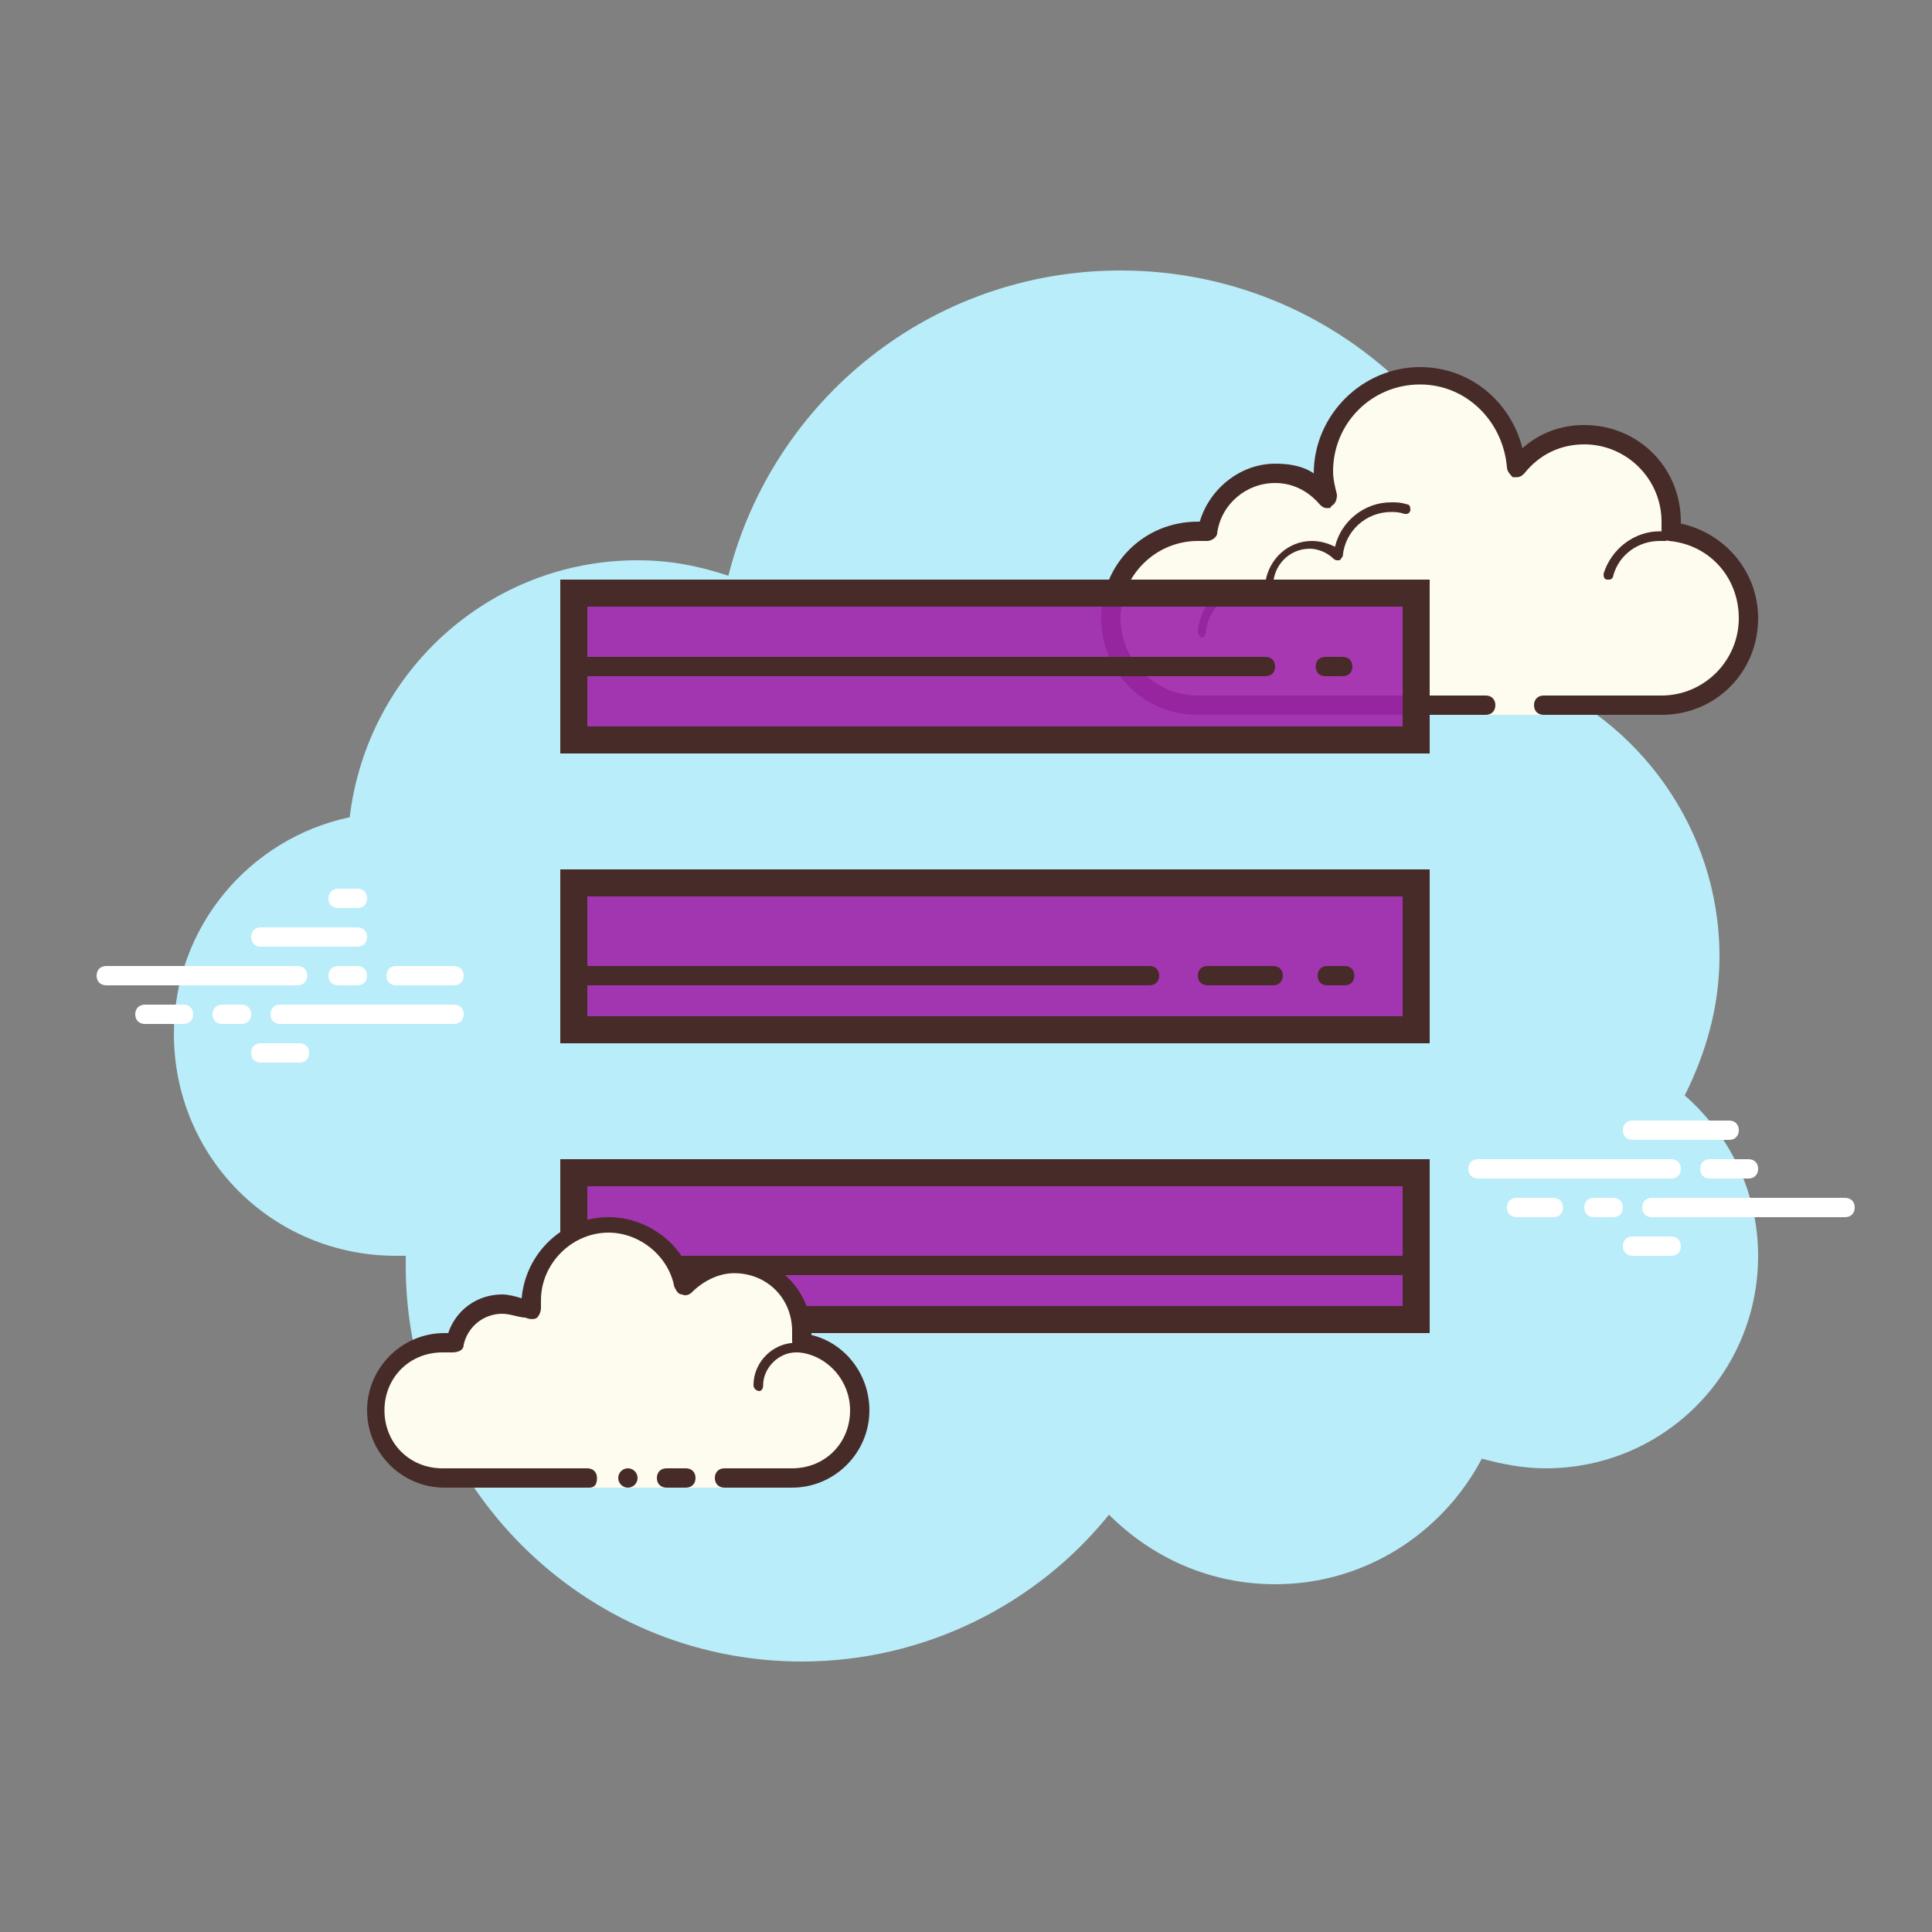 <svg xmlns="http://www.w3.org/2000/svg" xmlns:xlink="http://www.w3.org/1999/xlink" viewBox="0,0,256,256" width="100px" height="100px"><rect x="0" y="0" width="256" height="256" fill="#808080" stroke="none"/><g fill="none" fill-rule="nonzero" stroke="none" stroke-width="1" stroke-linecap="butt" stroke-linejoin="miter" stroke-miterlimit="10" stroke-dasharray="" stroke-dashoffset="0" font-family="none" font-weight="none" font-size="none" text-anchor="none" style="mix-blend-mode: normal"><g transform="scale(2.56,2.56)"><path d="M87.2,56.7c1.1,-2.2 1.8,-4.6 1.8,-7.2c0,-6.6 -4.2,-12.3 -10,-14.5v0c0,-11.6 -9.4,-21 -21,-21c-9.8,0 -18,6.7 -20.3,15.8c-1.5,-0.5 -3,-0.8 -4.7,-0.8c-7.7,0 -14,5.8 -14.9,13.3c-5.2,1.1 -9.1,5.7 -9.1,11.2c0,6.4 5.1,11.5 11.5,11.5c0.2,0 0.4,0 0.5,0c0,0.2 0,0.3 0,0.5c0,11.3 9.2,20.5 20.5,20.5c6.4,0 12.2,-3 15.9,-7.6c2.2,2.2 5.2,3.6 8.6,3.6c4.7,0 8.7,-2.7 10.7,-6.5c1.1,0.3 2.2,0.5 3.3,0.5c6.1,0 11,-4.9 11,-11c0,-3.3 -1.5,-6.3 -3.8,-8.3z" fill="#b9edf9"></path><path d="M79.9,36.5c0,0 3.6,0 6.1,0c2.5,0 4.5,-2 4.5,-4.5c0,-2.3 -1.8,-4.2 -4.1,-4.5c0,-0.2 0.1,-0.4 0.1,-0.5c0,-2.5 -2,-4.5 -4.5,-4.5c-1.4,0 -2.7,0.7 -3.5,1.7c-0.1,-2.6 -2.3,-4.7 -5,-4.7c-2.8,0 -5,2.2 -5,5c0,0.4 0.1,0.9 0.2,1.3c-0.7,-0.8 -1.6,-1.3 -2.7,-1.3c-1.8,0 -3.2,1.3 -3.5,3.1c-0.2,0 -0.4,-0.1 -0.5,-0.1c-2.5,0 -4.5,2 -4.5,4.5c0,2.5 2,4.5 4.5,4.5c2.5,0 9.5,0 9.5,0h5.4v0.5h3z" fill="#fdfcef"></path><path d="M73.5,19c-3,0 -5.5,2.5 -5.5,5.5v0c-0.6,-0.4 -1.3,-0.5 -2,-0.5c-1.8,0 -3.4,1.3 -3.9,3h-0.1c-2.8,0 -5,2.2 -5,5c0,2.8 2.2,5 5,5h14.9c0.3,0 0.5,-0.2 0.5,-0.5c0,-0.3 -0.2,-0.5 -0.5,-0.5h-14.9c-2.2,0 -4,-1.8 -4,-4c0,-2.2 1.8,-4 4,-4c0.1,0 0.2,0 0.3,0h0.1c0,0 0,0 0.1,0c0.2,0 0.5,-0.2 0.5,-0.4c0.2,-1.5 1.5,-2.6 3,-2.6c0.9,0 1.7,0.4 2.3,1.1c0.1,0.1 0.2,0.2 0.4,0.2c0.1,0 0.2,0 0.2,-0.1c0.2,-0.1 0.3,-0.3 0.3,-0.6c-0.1,-0.4 -0.2,-0.8 -0.2,-1.2c0,-2.5 2,-4.5 4.5,-4.5c2.4,0 4.3,1.9 4.5,4.3c0,0.2 0.2,0.4 0.3,0.5c0.1,0 0.1,0 0.2,0c0.2,0 0.3,-0.1 0.4,-0.2c0.8,-1 1.9,-1.5 3.1,-1.5c2.2,0 4,1.8 4,4c0,0.1 0,0.2 0,0.3v0.1c0,0.1 0,0.3 0.1,0.4c0.1,0.1 0.2,0.2 0.3,0.2c2.1,0.2 3.6,1.9 3.6,4c0,2.2 -1.8,4 -4,4h-6.1c-0.3,0 -0.5,0.2 -0.5,0.5c0,0.3 0.2,0.5 0.5,0.5h6.1c2.8,0 5,-2.2 5,-5c0,-2.4 -1.7,-4.4 -4,-4.9v-0.1c0,-2.8 -2.2,-5 -5,-5c-1.2,0 -2.3,0.4 -3.2,1.2c-0.6,-2.4 -2.7,-4.2 -5.3,-4.2z" fill="#472b29"></path><path d="M72,26c-1.4,0 -2.6,1 -2.9,2.3c-0.4,-0.2 -0.8,-0.3 -1.2,-0.3c-1.2,0 -2.2,0.9 -2.4,2.1c-0.2,0 -0.4,-0.1 -0.6,-0.1c-1.5,0 -2.8,1.2 -2.9,2.7c0,0.1 0.1,0.3 0.2,0.3v0c0.1,0 0.2,-0.1 0.2,-0.2c0.1,-1.3 1.2,-2.3 2.4,-2.3c0.2,0 0.5,0 0.7,0.1c0,0 0,0 0.1,0c0.1,0 0.1,0 0.2,-0.1c0.1,0 0.1,-0.1 0.1,-0.2c0,-1 0.8,-1.9 1.9,-1.9c0.4,0 0.9,0.2 1.2,0.5c0,0 0.1,0.1 0.2,0.1h0.1c0.1,0 0.1,-0.1 0.2,-0.2c0.1,-1.3 1.2,-2.3 2.5,-2.3c0.2,0 0.4,0 0.7,0.1c0,0 0,0 0.1,0c0.1,0 0.2,-0.1 0.2,-0.2c0,-0.1 0,-0.3 -0.2,-0.3c-0.3,-0.1 -0.5,-0.1 -0.8,-0.1zM85.9,27.5c-1.3,0 -2.5,0.9 -2.9,2.2c0,0.1 0,0.3 0.2,0.3c0,0 0,0 0.1,0c0.1,0 0.2,-0.1 0.2,-0.2c0.3,-1.1 1.3,-1.8 2.4,-1.8c0.1,0 0.2,0 0.3,0v0c0.1,0 0.2,-0.1 0.2,-0.2c0,-0.1 -0.1,-0.3 -0.2,-0.3c0,0 -0.2,0 -0.3,0z" fill="#472b29"></path><path d="M15.4,51h-9.9c-0.3,0 -0.5,-0.2 -0.5,-0.5c0,-0.3 0.2,-0.5 0.5,-0.5h9.9c0.3,0 0.5,0.2 0.5,0.5c0,0.3 -0.2,0.5 -0.5,0.5zM18.5,51h-1c-0.3,0 -0.5,-0.2 -0.5,-0.5c0,-0.3 0.2,-0.5 0.5,-0.5h1c0.3,0 0.5,0.2 0.5,0.5c0,0.3 -0.2,0.5 -0.5,0.5zM23.5,53h-9c-0.3,0 -0.5,-0.2 -0.5,-0.5c0,-0.3 0.2,-0.5 0.5,-0.5h9c0.3,0 0.5,0.2 0.5,0.5c0,0.3 -0.2,0.5 -0.5,0.5zM12.5,53h-1c-0.3,0 -0.5,-0.2 -0.5,-0.5c0,-0.3 0.2,-0.5 0.5,-0.5h1c0.3,0 0.5,0.2 0.5,0.5c0,0.3 -0.2,0.5 -0.5,0.5zM9.5,53h-2c-0.3,0 -0.5,-0.2 -0.5,-0.5c0,-0.3 0.2,-0.5 0.5,-0.5h2c0.3,0 0.5,0.2 0.5,0.5c0,0.3 -0.2,0.5 -0.5,0.5zM15.5,55h-2c-0.3,0 -0.5,-0.2 -0.5,-0.5c0,-0.3 0.2,-0.5 0.5,-0.5h2c0.3,0 0.5,0.2 0.5,0.5c0,0.3 -0.2,0.5 -0.5,0.5zM18.5,46c-0.2,0 -0.8,0 -1,0c-0.3,0 -0.5,0.2 -0.5,0.5c0,0.3 0.2,0.5 0.5,0.5c0.2,0 0.8,0 1,0c0.3,0 0.5,-0.2 0.5,-0.5c0,-0.3 -0.2,-0.5 -0.5,-0.5zM18.5,48c-0.2,0 -4.8,0 -5,0c-0.3,0 -0.5,0.2 -0.5,0.5c0,0.3 0.2,0.5 0.5,0.5c0.2,0 4.8,0 5,0c0.3,0 0.5,-0.2 0.5,-0.5c0,-0.3 -0.2,-0.5 -0.5,-0.5zM23.5,50c-0.2,0 -2.8,0 -3,0c-0.3,0 -0.5,0.2 -0.5,0.5c0,0.3 0.2,0.5 0.5,0.5c0.2,0 2.8,0 3,0c0.3,0 0.5,-0.2 0.5,-0.5c0,-0.3 -0.2,-0.5 -0.5,-0.5zM86.5,61h-10c-0.3,0 -0.5,-0.2 -0.5,-0.5c0,-0.3 0.2,-0.5 0.5,-0.5h10c0.3,0 0.5,0.2 0.5,0.5c0,0.3 -0.2,0.5 -0.5,0.5zM90.5,61h-2c-0.3,0 -0.5,-0.2 -0.5,-0.5c0,-0.3 0.2,-0.5 0.5,-0.5h2c0.3,0 0.5,0.2 0.5,0.5c0,0.3 -0.2,0.5 -0.5,0.5zM95.5,63h-10c-0.3,0 -0.5,-0.2 -0.5,-0.5c0,-0.3 0.2,-0.5 0.5,-0.5h10c0.3,0 0.5,0.2 0.5,0.5c0,0.3 -0.2,0.5 -0.5,0.5zM83.5,63h-1c-0.3,0 -0.5,-0.2 -0.5,-0.5c0,-0.3 0.2,-0.5 0.5,-0.5h1c0.3,0 0.5,0.2 0.5,0.5c0,0.3 -0.2,0.5 -0.5,0.5zM80.4,63h-1.9c-0.3,0 -0.5,-0.2 -0.5,-0.5c0,-0.3 0.2,-0.5 0.5,-0.5h1.9c0.3,0 0.5,0.2 0.5,0.5c0,0.3 -0.2,0.5 -0.5,0.5zM89.5,59h-5c-0.3,0 -0.5,-0.2 -0.5,-0.5c0,-0.3 0.2,-0.5 0.5,-0.5h5c0.3,0 0.5,0.2 0.5,0.5c0,0.3 -0.2,0.5 -0.5,0.5zM86.5,65h-2c-0.3,0 -0.5,-0.2 -0.5,-0.5c0,-0.3 0.2,-0.5 0.5,-0.5h2c0.3,0 0.5,0.2 0.5,0.5c0,0.3 -0.2,0.5 -0.5,0.5z" fill="#ffffff"></path><g><path d="M29.7,30.7h43.6v7.6h-43.6z" fill-opacity="0.91" fill="#9f25aa"></path><path d="M72.6,31.4v6.2h-42.2v-6.2l42.2,0M74,30h-45v9h45v-9z" fill="#472b29"></path></g><g><path d="M29.7,45.7h43.6v7.6h-43.6z" fill-opacity="0.91" fill="#9f25aa"></path><path d="M72.6,46.4v6.2h-42.2v-6.2h42.2M74,45h-45v9h45v-9z" fill="#472b29"></path></g><g><path d="M29.7,60.7h43.6v7.6h-43.6z" fill-opacity="0.91" fill="#9f25aa"></path><path d="M72.6,61.4v6.2h-42.2v-6.2l42.2,0M74,60h-45v9h45v-9z" fill="#472b29"></path></g><g fill="#472b29"><path d="M59.5,51h-30c-0.3,0 -0.5,-0.2 -0.5,-0.5c0,-0.3 0.2,-0.5 0.5,-0.5h30c0.3,0 0.5,0.2 0.5,0.5c0,0.3 -0.2,0.5 -0.5,0.5z"></path></g><g fill="#472b29"><path d="M69.6,51h-0.9c-0.3,0 -0.5,-0.2 -0.5,-0.5c0,-0.3 0.2,-0.5 0.5,-0.5h0.9c0.3,0 0.5,0.2 0.5,0.5c0,0.3 -0.2,0.5 -0.5,0.5z"></path></g><g fill="#472b29"><path d="M72.5,66h-39c-0.3,0 -0.5,-0.2 -0.5,-0.5c0,-0.3 0.2,-0.5 0.5,-0.5h39c0.3,0 0.5,0.2 0.5,0.5c0,0.3 -0.2,0.5 -0.5,0.5z"></path></g><g fill="#472b29"><path d="M31.4,69h-0.9c-0.3,0 -0.5,-0.2 -0.5,-0.5c0,-0.3 0.2,-0.5 0.5,-0.5h0.9c0.3,0 0.5,0.2 0.5,0.5c0,0.3 -0.2,0.5 -0.5,0.5z"></path></g><g fill="#472b29"><path d="M65.5,35h-36c-0.3,0 -0.5,-0.2 -0.5,-0.5c0,-0.3 0.2,-0.5 0.5,-0.5h36c0.3,0 0.5,0.2 0.5,0.5c0,0.3 -0.2,0.5 -0.5,0.5z"></path></g><g fill="#472b29"><path d="M69.5,35h-0.9c-0.3,0 -0.5,-0.2 -0.5,-0.5c0,-0.3 0.2,-0.5 0.5,-0.5h0.9c0.3,0 0.5,0.2 0.5,0.5c0,0.3 -0.2,0.5 -0.5,0.5z"></path></g><g fill="#472b29"><path d="M65.9,51h-3.4c-0.3,0 -0.5,-0.2 -0.5,-0.5c0,-0.3 0.2,-0.5 0.5,-0.5h3.4c0.3,0 0.5,0.2 0.5,0.5c0,0.3 -0.2,0.5 -0.5,0.5z"></path></g><g><path d="M37.5,76.5c0,0 1.6,0 3.5,0c1.9,0 3.5,-1.6 3.5,-3.5c0,-1.8 -1.3,-3.2 -3.1,-3.5c0,-0.2 0.1,-0.4 0.1,-0.5c0,-1.9 -1.6,-3.5 -3.5,-3.5c-1,0 -2,0.5 -2.6,1.2c-0.4,-1.8 -2,-3.2 -3.9,-3.2c-2.2,0 -4,1.8 -4,4c0,0.2 0,0.4 0.1,0.6c-0.4,-0.3 -1,-0.6 -1.6,-0.6c-1.2,0 -2.2,0.9 -2.5,2.1c-0.2,0 -0.4,-0.1 -0.5,-0.1c-1.9,0 -3.5,1.6 -3.5,3.5c0,1.9 1.6,3.5 3.5,3.5c1.9,0 7.5,0 7.5,0v0.5h7z" fill="#fdfcef"></path><path d="M39.3,72c-0.1,0 -0.3,-0.1 -0.3,-0.3c0,-1.2 1,-2.2 2.2,-2.2c0,0 0.7,0 1.2,0.1c0.1,0 0.2,0.2 0.2,0.3c0,0.1 -0.2,0.2 -0.3,0.2c-0.4,-0.1 -1.1,-0.1 -1.1,-0.1c-0.9,0 -1.7,0.8 -1.7,1.7c0,0.2 -0.1,0.3 -0.2,0.3zM32.5,76c-0.276,0 -0.5,0.224 -0.5,0.5c0,0.276 0.224,0.5 0.5,0.5c0.276,0 0.5,-0.224 0.5,-0.5c0,-0.276 -0.224,-0.5 -0.5,-0.5z" fill="#472b29"></path><path d="M41,77h-3.5c-0.3,0 -0.5,-0.2 -0.5,-0.5c0,-0.3 0.2,-0.5 0.5,-0.5h3.5c1.7,0 3,-1.3 3,-3c0,-1.5 -1.1,-2.8 -2.6,-3c-0.1,0 -0.3,-0.1 -0.3,-0.2c0,-0.1 -0.1,-0.2 -0.1,-0.4c0,-0.2 0,-0.3 0,-0.5c0,-1.7 -1.3,-3 -3,-3c-0.8,0 -1.6,0.4 -2.2,1c-0.1,0.1 -0.3,0.2 -0.5,0.1c-0.2,0 -0.3,-0.2 -0.4,-0.4c-0.3,-1.6 -1.8,-2.8 -3.4,-2.8c-1.9,0 -3.5,1.6 -3.5,3.5c0,0.1 0,0.3 0,0.4c0,0.2 -0.1,0.4 -0.2,0.5c-0.1,0.1 -0.4,0.1 -0.6,0c-0.3,0 -0.8,-0.2 -1.2,-0.2c-1,0 -1.8,0.7 -2,1.6c0,0.3 -0.3,0.4 -0.6,0.4c-0.2,0 -0.3,0 -0.5,0c-1.7,0 -3,1.3 -3,3c0,1.7 1.3,3 3,3h7.5c0.3,0 0.5,0.2 0.5,0.5c0,0.3 -0.1,0.5 -0.4,0.5h-7.5c-2.2,0 -4,-1.8 -4,-4c0,-2.2 1.8,-4 4,-4c0.1,0 0.1,0 0.2,0c0.4,-1.2 1.5,-2 2.8,-2c0.3,0 0.7,0.1 1,0.2c0.2,-2.3 2.1,-4.2 4.5,-4.2c1.8,0 3.5,1.1 4.2,2.8c0.7,-0.5 1.5,-0.8 2.3,-0.8c2.2,0 4,1.8 4,4v0.1c1.7,0.4 3,2 3,3.9c0,2.2 -1.8,4 -4,4z" fill="#472b29"></path><path d="M35.5,76c-0.2,0 -0.8,0 -1,0c-0.3,0 -0.5,0.2 -0.5,0.5c0,0.3 0.2,0.5 0.5,0.5c0.2,0 0.8,0 1,0c0.3,0 0.5,-0.2 0.5,-0.5c0,-0.3 -0.2,-0.5 -0.5,-0.5z" fill="#472b29"></path></g></g></g></svg>
